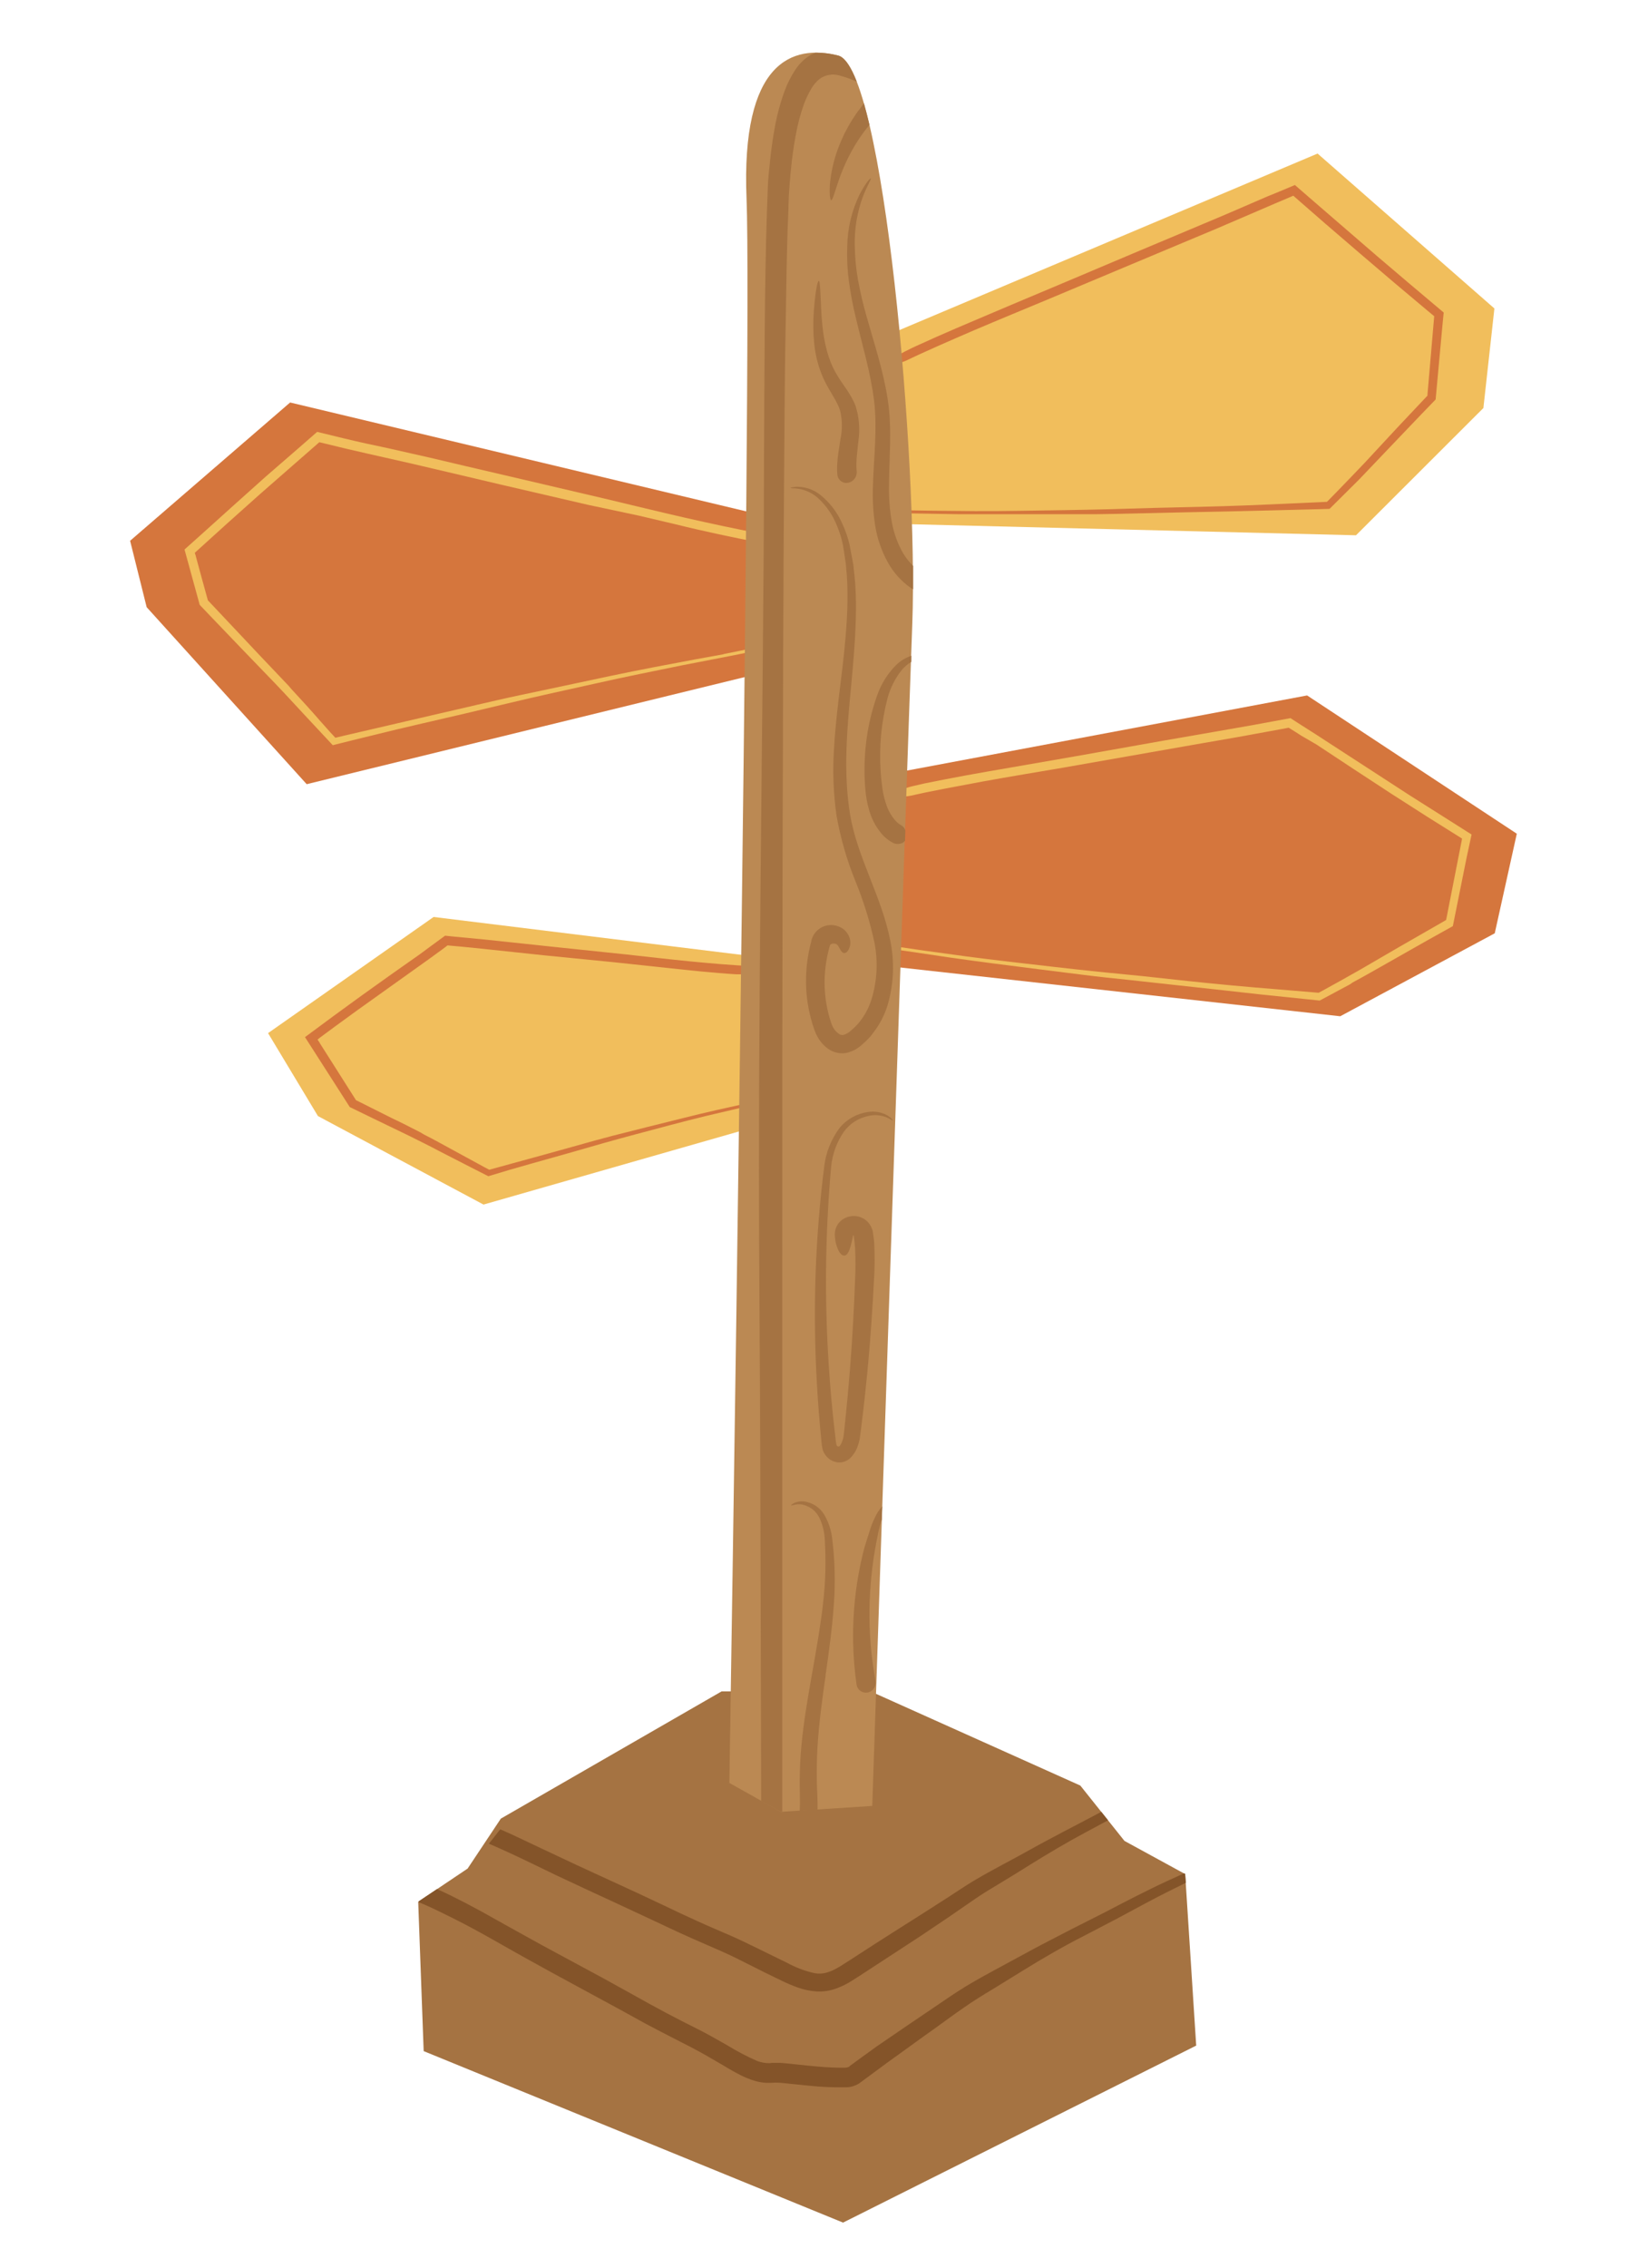 <svg xmlns="http://www.w3.org/2000/svg" xmlns:xlink="http://www.w3.org/1999/xlink" width="400" zoomAndPan="magnify" viewBox="0 0 300 412.5" height="550" preserveAspectRatio="xMidYMid meet" version="1.0"><defs><clipPath id="4f8e202ad3"><path d="M 23.664 73 L 276.109 73 L 276.109 185 L 23.664 185 Z M 23.664 73 " clip-rule="nonzero"/></clipPath><clipPath id="adef38e9dd"><path d="M 76 307 L 218 307 L 218 404.309 L 76 404.309 Z M 76 307 " clip-rule="nonzero"/></clipPath></defs><g clip-path="url(#4f8e202ad3)"><path fill="#d5763d" d="M 138.199 122.52 L 55.828 142.648 L 26.699 110.449 L 23.684 98.371 L 52.812 73.215 L 137.191 93.344 Z M 162.609 175.852 L 243.973 184.863 L 272.102 169.773 L 276.117 151.656 L 237.945 126.504 L 162.609 140.641 Z M 162.609 175.852 " fill-opacity="1" fill-rule="nonzero"/></g><path fill="#f1be5c" d="M 53.027 125.324 C 54.828 127.262 56.629 129.238 58.336 131.203 L 60.066 133.141 L 60.965 134.113 L 61.047 134.203 L 61.344 134.133 L 62.781 133.789 L 70.789 131.934 L 78.555 130.129 L 86.656 128.254 C 89.355 127.633 91.992 127.012 94.664 126.453 L 102.762 124.738 L 111.223 122.938 C 113.793 122.402 116.359 121.883 118.934 121.387 L 126.762 119.906 L 131.746 119.004 L 131.621 119.004 L 136.039 118.105 L 140.539 117.156 C 140.5 115.801 140.465 114.43 140.43 113.047 C 140.367 110.973 140.27 108.883 140.152 106.801 L 140.051 104.996 C 140.051 104.465 139.996 103.934 139.996 103.41 C 139.996 103.141 139.996 102.871 139.996 102.598 C 139.996 102.328 139.996 102.066 139.996 101.797 C 139.996 101.527 139.996 101.258 140.051 100.996 C 140.051 100.508 140.133 100.094 140.195 99.605 C 140.195 99.508 140.277 99.445 140.332 99.48 C 140.406 99.547 140.441 99.633 140.43 99.734 L 140.43 99.812 C 140.43 100.238 140.383 100.652 140.367 101.086 L 140.367 101.844 C 140.367 102.418 140.367 103.004 140.367 103.645 C 140.367 104.285 140.449 105.07 140.492 105.789 C 140.582 107.207 140.672 108.621 140.734 110.035 L 140.879 113.578 L 141.016 117.645 L 139.648 117.941 L 137.504 118.402 L 135.543 118.809 L 131.621 119.582 L 124.125 121.035 L 116.367 122.621 C 113.668 123.172 110.969 123.758 108.324 124.352 C 103.016 125.523 97.695 126.688 92.395 127.957 L 84.352 129.867 L 76.109 131.777 C 73.41 132.391 70.809 133.031 68.164 133.68 L 64.176 134.656 L 60.578 135.555 L 55.312 129.914 C 53.516 127.992 51.785 126.082 49.977 124.207 L 44.004 118.016 L 38.254 112.02 L 36.355 110.027 L 33.59 99.957 L 36.293 97.543 C 40.285 93.938 44.301 90.332 48.34 86.727 L 54.641 81.262 L 57.734 78.559 L 62.539 79.73 C 65.238 80.379 67.938 80.973 70.637 81.531 L 78.188 83.238 L 84.602 84.75 L 94.383 87.031 L 110.051 90.699 C 114.883 91.844 119.707 93.035 124.539 94.137 C 126.891 94.676 129.238 95.191 131.586 95.688 L 135.184 96.434 L 136.812 96.75 C 137.082 96.793 137.359 96.84 137.633 96.902 L 138.188 97.02 C 138.516 97.105 138.836 97.211 139.152 97.336 C 139.551 97.426 139.852 97.652 140.051 98.012 C 140.102 98.141 140.074 98.254 139.969 98.344 C 139.746 98.5 139.496 98.574 139.223 98.562 C 138.926 98.586 138.625 98.586 138.324 98.562 L 137.773 98.516 C 137.504 98.516 137.227 98.445 136.957 98.398 L 135.688 98.184 L 134.789 98.012 L 130.875 97.191 C 128.266 96.625 125.645 96.039 123.043 95.387 L 116.305 93.801 L 107.062 91.836 L 91.039 88.121 L 83.973 86.453 L 74.914 84.328 L 66.93 82.523 C 64.375 81.957 61.836 81.344 59.301 80.723 L 58.129 80.441 L 47.332 89.879 L 41.277 95.289 L 35.59 100.438 L 35.453 100.562 L 35.598 100.996 L 35.93 102.23 L 36.598 104.691 L 37.84 109.199 L 41.664 113.254 L 47.422 119.367 C 49.141 121.168 50.859 122.973 52.559 124.773 Z M 245.773 179.043 L 240.238 182.008 L 237.539 181.727 L 229.504 180.898 L 221.406 179.996 L 213.57 179.141 L 205.352 178.238 C 202.652 177.961 199.953 177.68 197.254 177.336 L 189.156 176.32 L 180.672 175.238 C 178.086 174.902 175.508 174.551 172.941 174.184 L 165.141 173.027 L 162.836 172.695 L 162.996 169.332 L 162.996 169.457 C 163.195 165.156 163.328 160.844 163.395 156.523 C 163.395 154.461 163.395 152.395 163.395 150.332 L 163.395 148.527 C 163.395 148.004 163.395 147.473 163.395 146.961 C 163.395 146.688 163.395 146.426 163.438 146.156 C 163.484 145.887 163.438 145.625 163.5 145.363 C 163.566 145.102 163.566 144.832 163.602 144.57 C 163.656 144.094 163.719 143.668 163.809 143.211 C 163.809 143.102 163.898 143.047 163.941 143.082 C 164.012 143.156 164.043 143.242 164.031 143.344 L 164.031 143.418 C 163.977 143.832 163.941 144.246 163.906 144.668 C 163.906 144.922 163.906 145.176 163.906 145.418 C 163.906 146.004 163.863 146.582 163.863 147.168 L 163.863 149.293 C 163.863 150.699 163.914 152.105 163.914 153.512 C 163.914 156.219 163.914 158.922 163.809 161.57 C 163.699 164.223 163.645 166.871 163.539 169.512 L 163.402 172.219 L 167.902 172.875 L 175.758 173.957 C 178.457 174.316 181.156 174.641 183.855 174.957 C 189.254 175.578 194.555 176.211 199.918 176.762 L 208.078 177.57 L 216.414 178.473 C 221.773 179.043 227.148 179.539 232.527 179.961 L 240.043 180.59 L 240.879 180.141 C 243.137 178.898 245.379 177.66 247.629 176.371 L 254.996 172.09 L 262.125 168 L 263.25 167.348 L 266.066 153.008 L 266.145 152.539 L 259.891 148.617 L 253.414 144.473 L 246.52 139.965 L 239.691 135.457 L 236.945 133.859 L 235.633 133.023 L 234.59 132.375 L 233.016 132.672 L 225.473 134.051 L 219.039 135.168 L 209.25 136.883 L 193.547 139.641 C 188.707 140.469 183.848 141.262 179.016 142.137 C 176.668 142.559 174.328 143.039 171.996 143.461 L 168.398 144.172 L 166.793 144.523 L 165.992 144.707 L 165.438 144.805 C 165.105 144.855 164.773 144.887 164.438 144.895 C 164.039 144.961 163.68 144.871 163.359 144.625 C 163.273 144.523 163.254 144.414 163.305 144.289 C 163.445 144.055 163.648 143.887 163.906 143.785 C 164.18 143.641 164.461 143.516 164.754 143.418 L 165.273 143.246 C 165.516 143.156 165.797 143.102 166.059 143.027 L 167.301 142.742 L 168.199 142.531 L 172.094 141.758 C 174.688 141.254 177.297 140.773 179.906 140.324 L 186.672 139.152 L 195.762 137.574 L 211.805 134.727 L 218.895 133.5 L 227.965 131.914 L 234.922 130.633 L 236.309 131.535 C 238.504 132.906 240.672 134.32 242.84 135.734 L 256.492 144.59 L 267.883 151.801 L 266.984 155.984 L 264.473 168.469 L 259.883 171.027 L 252.684 175.109 C 250.535 176.328 248.391 177.555 246.234 178.715 Z M 245.773 179.043 " fill-opacity="1" fill-rule="nonzero"/><g clip-path="url(#adef38e9dd)"><path fill="#a57342" d="M 158.488 307.676 L 196.66 324.801 L 204.695 334.871 L 215.746 340.902 L 217.754 372.102 L 153.469 404.301 L 77.125 373.109 L 76.129 345.941 L 85.125 339.902 L 91.172 330.816 L 131.352 307.676 Z M 158.488 307.676 " fill-opacity="1" fill-rule="nonzero"/></g><path fill="#f1be5c" d="M 163.512 60.133 L 239.852 27.934 L 272.039 56.113 L 270.035 74.223 L 246.844 97.371 L 165.488 95.352 Z M 136.164 173.84 L 78.934 166.801 L 48.797 187.93 L 57.879 203.02 L 88.016 219.117 L 137.234 205.039 Z M 136.164 173.84 " fill-opacity="1" fill-rule="nonzero"/><path fill="#d5763d" d="M 247.43 87.203 L 242.031 92.566 L 240.148 92.621 L 232.051 92.828 L 223.855 93.027 L 215.91 93.188 L 207.586 93.379 C 204.887 93.441 202.121 93.512 199.387 93.539 L 182.523 93.539 C 179.91 93.539 177.289 93.539 174.668 93.539 L 166.758 93.406 L 163.359 93.344 L 163.359 91.09 L 163.359 91.223 C 163.359 86.859 163.195 82.543 163.016 78.18 C 162.926 76.105 162.809 74.023 162.672 71.949 L 162.559 70.148 C 162.559 69.625 162.492 69.094 162.492 68.562 C 162.492 68.301 162.492 68.031 162.492 67.758 C 162.492 67.488 162.492 67.227 162.492 66.957 C 162.492 66.688 162.492 66.418 162.539 66.156 C 162.539 65.676 162.602 65.254 162.664 64.777 C 162.664 64.668 162.746 64.613 162.801 64.641 C 162.871 64.707 162.906 64.793 162.898 64.895 L 162.898 64.973 C 162.898 65.387 162.898 65.812 162.898 66.234 L 162.898 66.992 C 162.898 67.578 162.898 68.164 162.961 68.797 C 163.023 69.426 163.062 70.219 163.113 70.934 C 163.223 72.348 163.32 73.754 163.402 75.168 C 163.566 77.875 163.664 80.578 163.762 83.281 C 163.863 85.984 163.898 88.637 163.941 91.25 L 163.941 92.809 L 169.52 92.898 L 177.512 92.973 C 180.211 92.973 182.984 92.973 185.727 92.918 C 191.125 92.836 196.57 92.773 202.004 92.629 L 210.258 92.387 L 218.699 92.188 C 224.098 92.062 229.559 91.844 234.984 91.586 L 241.562 91.285 L 243.031 89.789 C 244.828 87.934 246.629 86.078 248.43 84.184 L 254.285 77.875 L 259.855 71.969 L 259.855 71.77 L 261.082 57.52 L 259.891 56.535 C 255.766 53.094 251.66 49.621 247.582 46.117 L 241.285 40.707 L 235.434 35.605 L 232.098 37.02 L 228.324 38.645 L 221.227 41.691 L 215.16 44.23 L 205.902 48.109 L 191.055 54.336 C 186.492 56.246 181.902 58.121 177.352 60.062 C 175.137 61.008 172.941 61.973 170.746 62.938 L 167.426 64.434 L 165.922 65.137 C 165.68 65.254 165.426 65.387 165.176 65.496 L 164.652 65.723 C 164.355 65.848 163.996 65.938 163.691 66.039 C 163.32 66.195 162.945 66.195 162.574 66.039 C 162.465 65.957 162.422 65.848 162.449 65.715 C 162.539 65.453 162.695 65.246 162.926 65.09 C 163.16 64.887 163.41 64.699 163.672 64.531 L 164.148 64.254 C 164.375 64.117 164.637 63.992 164.879 63.863 L 166.02 63.297 L 166.867 62.902 L 170.512 61.262 C 172.949 60.188 175.406 59.133 177.863 58.098 L 184.242 55.391 L 192.816 51.785 L 207.938 45.395 L 214.621 42.59 L 223.188 38.984 L 230.676 35.75 L 232.969 34.812 L 235.723 33.656 L 238.34 35.93 L 250.75 46.648 L 256.508 51.543 L 262.809 56.852 L 262.637 58.582 L 261.34 72.672 L 258.82 75.277 L 253.027 81.336 C 251.316 83.137 249.605 84.941 247.871 86.742 Z M 76.594 206.02 C 74.848 205.121 73.094 204.219 71.34 203.398 L 65.438 200.441 L 64.934 200.188 L 64.816 200.145 L 58.617 190.383 L 58.258 189.82 L 58.176 189.688 L 58.176 189.641 L 58.102 189.543 L 57.805 189.109 L 58.168 188.812 L 58.383 188.648 L 58.887 188.273 L 60.918 186.773 L 64.988 183.809 L 75.461 176.336 C 77.137 175.148 78.809 173.957 80.465 172.73 L 81.086 172.27 L 81.465 171.973 L 82.363 172.055 L 83.578 172.164 L 86.016 172.398 L 93.285 173.164 L 98.965 173.77 L 111.867 175.047 L 119.156 175.824 L 124.555 176.398 C 126.656 176.629 128.754 176.828 130.855 176.996 C 131.906 177.086 132.953 177.168 133.996 177.23 L 134.734 177.23 C 135.066 177.23 135.418 177.23 135.742 177.23 C 136.066 177.23 136.184 177.23 136.398 177.23 L 136.832 177.23 C 137.082 177.203 137.324 177.152 137.566 177.086 C 137.801 177.043 137.992 176.934 138.145 176.75 C 138.199 176.637 138.199 176.523 138.145 176.41 C 137.98 176.109 137.734 175.93 137.398 175.879 C 137.141 175.805 136.879 175.75 136.613 175.715 L 136.172 175.668 L 135.516 175.668 L 134.211 175.598 L 131.352 175.391 C 129.461 175.238 127.578 175.074 125.699 174.887 C 121.812 174.508 117.934 174.047 114.055 173.625 L 101.457 172.309 L 93.602 171.477 L 88.473 170.93 L 82.418 170.352 L 81.023 170.207 L 78.555 172.012 L 76.359 173.633 L 71.062 177.363 L 65.742 181.16 L 60.785 184.766 L 55.52 188.66 L 55.828 189.137 L 62.91 200.188 L 63.672 201.379 L 68.27 203.613 L 74.363 206.555 C 76.164 207.453 78.016 208.355 79.836 209.328 L 85.574 212.27 L 88.895 213.961 L 92.801 212.789 L 97.031 211.582 L 103.438 209.781 L 109.734 207.977 C 113.848 206.812 117.988 205.734 122.117 204.633 C 124.215 204.082 126.293 203.543 128.418 203.027 L 134.555 201.586 L 139.195 200.523 L 139.195 198.891 C 139.195 196.754 139.25 194.68 139.195 192.582 C 139.145 190.48 139.152 188.316 139.062 186.18 C 139.062 185.062 138.961 183.953 138.891 182.836 L 138.801 181.152 C 138.801 180.691 138.801 180.25 138.801 179.77 L 138.801 179.176 C 138.801 178.832 138.801 178.5 138.883 178.176 L 138.883 178.141 C 138.891 178.051 138.859 177.988 138.781 177.941 C 138.781 177.941 138.676 177.941 138.656 178.039 C 138.574 178.398 138.52 178.766 138.484 179.133 C 138.484 179.34 138.422 179.547 138.414 179.762 C 138.406 179.98 138.414 180.188 138.414 180.395 L 138.414 181.035 C 138.414 181.438 138.414 181.863 138.414 182.277 L 138.477 183.711 C 138.559 185.352 138.621 186.992 138.648 188.633 C 138.703 192.059 138.703 195.492 138.648 198.891 L 138.648 198.801 L 138.594 200.145 L 136.469 200.586 L 130.359 201.945 C 128.344 202.402 126.336 202.883 124.332 203.391 L 117.746 205.031 L 111.445 206.625 C 109.367 207.164 107.289 207.742 105.219 208.328 L 98.922 210.078 L 92.883 211.734 L 89.102 212.773 L 89.039 212.773 L 88.258 212.359 L 82.625 209.293 C 80.824 208.301 79.023 207.309 77.145 206.355 Z M 76.594 206.02 " fill-opacity="1" fill-rule="nonzero"/><path fill="#bb8953" d="M 132.773 324.324 C 132.773 324.324 136.945 61.262 135.902 36.199 C 134.859 11.141 144.262 8.02 152.578 10.105 C 160.891 12.188 167.164 84.227 166.074 113.453 C 164.984 142.676 158.785 328.508 158.785 328.508 L 142.156 329.582 Z M 132.773 324.324 " fill-opacity="1" fill-rule="nonzero"/><path fill="#a57342" d="M 142.156 329.582 L 138.559 327.605 C 138.469 298.445 138.457 266.109 138.234 233.641 C 137.883 181.312 138.988 128.625 139.062 88.305 C 139.145 68.121 139.18 51.129 139.609 38.59 C 139.664 37.031 139.719 35.531 139.773 34.082 C 139.828 32.629 139.953 31.305 140.105 30.023 C 140.168 29.395 140.23 28.773 140.293 28.176 C 140.359 27.582 140.449 27.004 140.52 26.457 C 140.656 25.348 140.852 24.32 141.004 23.383 C 141.41 21.074 142.008 18.816 142.805 16.613 C 143.316 15.207 143.984 13.883 144.812 12.637 C 145.586 11.48 146.574 10.559 147.781 9.871 C 147.996 9.758 148.219 9.66 148.445 9.582 C 149.848 9.578 151.223 9.75 152.578 10.105 C 153.746 10.402 154.883 12.078 155.961 14.836 L 155.699 14.746 C 154.762 14.328 153.797 13.988 152.801 13.727 C 152.199 13.555 151.586 13.516 150.965 13.621 C 150.344 13.723 149.773 13.953 149.258 14.312 C 148.625 14.816 148.102 15.418 147.691 16.117 C 147.156 17.035 146.703 17.992 146.332 18.992 C 145.672 20.844 145.176 22.742 144.84 24.68 C 144.695 25.527 144.516 26.43 144.391 27.445 C 144.316 27.961 144.246 28.484 144.172 29.035 C 144.102 29.582 144.055 30.16 143.992 30.746 C 143.848 31.926 143.785 33.215 143.668 34.559 C 143.551 35.902 143.551 37.391 143.496 38.906 C 143.199 44.961 143.156 52.355 142.992 60.648 C 142.832 68.941 142.824 78.262 142.723 88.328 C 142.453 128.613 142.398 181.293 142.398 233.613 C 142.398 266.824 142.398 299.887 142.398 329.555 Z M 164.391 100.617 C 163.406 98.887 162.734 97.039 162.367 95.082 C 161.961 92.82 161.785 90.539 161.836 88.238 C 161.836 83.406 162.441 78.008 161.594 72.609 C 160.746 67.211 159.066 62.27 157.762 57.602 C 157.117 55.375 156.59 53.121 156.176 50.84 C 155.82 48.809 155.629 46.762 155.602 44.699 C 155.523 41.598 156.027 38.594 157.113 35.688 C 157.93 33.613 158.66 32.531 158.535 32.449 C 158.41 32.367 157.527 33.352 156.465 35.398 C 155.055 38.328 154.312 41.422 154.234 44.672 C 154.145 46.816 154.242 48.953 154.52 51.082 C 154.84 53.445 155.289 55.781 155.863 58.098 C 156.996 62.875 158.508 67.875 159.121 72.941 C 159.73 78.008 159.066 83.129 158.914 88.188 C 158.801 90.68 158.938 93.164 159.316 95.633 C 159.699 97.969 160.457 100.172 161.594 102.25 C 162.629 104.129 164.02 105.688 165.77 106.926 C 165.922 107.035 166.086 107.105 166.238 107.195 C 166.238 105.832 166.238 104.418 166.238 102.953 C 165.523 102.25 164.91 101.473 164.391 100.617 Z M 150.715 190.758 C 151.211 191.121 151.762 191.363 152.359 191.496 C 152.957 191.629 153.559 191.637 154.16 191.516 C 155.215 191.25 156.141 190.75 156.941 190.012 C 157.285 189.695 157.645 189.398 157.969 189.055 C 158.293 188.715 158.617 188.371 158.867 187.992 C 160.082 186.457 160.98 184.75 161.566 182.883 C 162.711 178.977 162.871 175.031 162.055 171.047 C 160.477 163.023 156.004 155.891 154.727 148.039 C 153.449 140.188 154.25 132.004 154.973 124.414 C 155.691 116.824 156.23 109.578 155.402 103.43 C 155.402 103.051 155.32 102.672 155.258 102.293 C 155.195 101.914 155.125 101.555 155.051 101.195 C 154.918 100.465 154.773 99.75 154.648 99.066 C 154.34 97.73 153.891 96.445 153.305 95.207 C 152.395 93.156 151.066 91.426 149.32 90.016 C 148.164 89.109 146.855 88.621 145.387 88.555 C 145.016 88.527 144.645 88.559 144.281 88.645 C 144.039 88.645 143.91 88.727 143.922 88.754 C 143.93 88.781 144.055 88.809 144.301 88.824 C 144.652 88.824 145.004 88.852 145.352 88.906 C 146.688 89.125 147.863 89.68 148.879 90.574 C 150.43 91.996 151.59 93.684 152.363 95.641 C 152.852 96.805 153.219 98.008 153.469 99.246 C 153.578 99.926 153.684 100.621 153.793 101.328 L 153.953 102.402 C 154 102.762 154.016 103.141 154.055 103.512 C 154.648 109.504 153.988 116.555 153.027 124.137 C 152.57 127.922 152.074 131.867 151.84 135.934 C 151.547 140.098 151.695 144.242 152.281 148.375 C 153.012 152.496 154.172 156.496 155.754 160.371 C 157.227 163.98 158.371 167.688 159.191 171.496 C 159.859 174.992 159.672 178.441 158.633 181.844 C 158.152 183.34 157.426 184.699 156.445 185.93 C 156.223 186.215 155.953 186.469 155.707 186.738 C 155.465 187.008 155.168 187.219 154.906 187.461 C 154.516 187.848 154.051 188.113 153.523 188.262 C 153.18 188.312 152.883 188.219 152.621 187.992 C 152.215 187.703 151.895 187.336 151.66 186.891 C 151.535 186.66 151.43 186.422 151.344 186.172 C 151.246 185.855 151.137 185.551 151.047 185.27 C 150.867 184.656 150.715 184.043 150.598 183.469 C 150.164 181.383 150.016 179.281 150.156 177.156 C 150.254 175.711 150.48 174.289 150.832 172.883 C 151.164 171.605 151.129 171.93 151.172 171.828 C 151.324 171.691 151.5 171.629 151.703 171.641 C 151.969 171.617 152.203 171.688 152.406 171.855 L 152.559 172.035 C 152.617 172.129 152.672 172.219 152.723 172.316 C 152.824 172.504 152.922 172.676 153.02 172.832 C 153.148 173.102 153.359 173.281 153.648 173.371 C 153.891 173.371 154.152 173.254 154.387 172.902 C 154.516 172.695 154.613 172.473 154.684 172.234 C 154.738 172.09 154.773 171.941 154.781 171.785 C 154.801 171.574 154.801 171.363 154.781 171.152 C 154.703 170.574 154.48 170.055 154.121 169.594 C 153.762 169.133 153.309 168.793 152.766 168.574 C 152.121 168.297 151.453 168.207 150.758 168.305 C 149.961 168.426 149.27 168.77 148.691 169.332 C 148.387 169.637 148.141 169.984 147.953 170.371 L 147.773 170.82 L 147.691 171.062 C 147.688 171.125 147.688 171.184 147.691 171.242 L 147.477 172.047 C 147.09 173.66 146.852 175.293 146.766 176.949 C 146.629 179.402 146.824 181.828 147.359 184.223 C 147.512 184.91 147.691 185.602 147.906 186.305 C 148.016 186.656 148.148 187.008 148.266 187.371 C 148.414 187.801 148.602 188.211 148.824 188.605 C 149.297 189.461 149.926 190.18 150.715 190.758 Z M 159.715 126.379 C 158.906 128.637 158.305 130.945 157.914 133.312 C 157.527 135.699 157.352 138.105 157.383 140.523 C 157.383 141.676 157.453 142.812 157.555 143.875 C 157.648 144.945 157.836 145.996 158.121 147.031 C 158.555 148.742 159.336 150.277 160.461 151.637 C 161.016 152.293 161.668 152.828 162.422 153.242 C 163.004 153.578 163.602 153.617 164.223 153.359 C 164.434 153.258 164.609 153.113 164.754 152.926 C 164.754 152.305 164.797 151.691 164.816 151.078 C 164.801 151.023 164.777 150.973 164.754 150.926 C 164.621 150.59 164.402 150.328 164.094 150.141 C 163.699 149.93 163.348 149.66 163.043 149.328 C 162.203 148.375 161.602 147.289 161.242 146.066 C 160.965 145.223 160.762 144.359 160.641 143.48 C 160.496 142.488 160.387 141.453 160.309 140.371 C 160.164 138.113 160.191 135.859 160.398 133.609 C 160.613 131.367 161.004 129.152 161.574 126.973 C 162.082 125.125 162.926 123.445 164.105 121.934 C 164.617 121.316 165.219 120.801 165.902 120.387 C 165.902 120.008 165.902 119.645 165.902 119.285 C 164.844 119.637 163.914 120.203 163.113 120.988 C 161.59 122.527 160.465 124.312 159.73 126.352 Z M 153.676 205.785 C 154.789 204.34 156.234 203.414 158.012 203.012 C 159.16 202.738 160.281 202.816 161.379 203.246 C 162.105 203.559 162.449 203.859 162.504 203.793 C 162.559 203.73 162.27 203.379 161.531 202.895 C 160.398 202.277 159.199 202.078 157.93 202.289 C 156.945 202.438 156.02 202.754 155.152 203.238 C 154.281 203.727 153.527 204.348 152.883 205.109 C 151.34 207.172 150.398 209.48 150.059 212.035 C 148.402 225.098 147.945 238.207 148.691 251.355 C 148.879 254.961 149.168 258.566 149.527 262.09 C 149.555 262.617 149.625 263.137 149.742 263.648 C 149.977 264.395 150.41 264.996 151.039 265.453 C 151.352 265.68 151.699 265.836 152.074 265.93 C 152.445 266.031 152.824 266.055 153.207 266.004 C 154 265.859 154.645 265.473 155.141 264.84 C 155.523 264.379 155.82 263.871 156.043 263.316 C 156.238 262.828 156.383 262.328 156.484 261.812 C 156.582 261.242 156.609 260.91 156.672 260.449 L 156.832 259.18 C 157.68 252.426 158.266 246.062 158.633 240.535 C 158.832 237.777 158.977 235.219 159.094 232.938 C 159.227 230.883 159.25 228.828 159.164 226.773 C 159.164 225.871 159.039 225.066 158.93 224.348 C 158.918 224.215 158.895 224.086 158.859 223.961 C 158.859 223.805 158.785 223.66 158.742 223.527 C 158.633 223.238 158.492 222.969 158.32 222.715 C 158.008 222.258 157.609 221.895 157.121 221.633 C 156.406 221.246 155.648 221.117 154.844 221.246 C 154.449 221.312 154.074 221.438 153.719 221.625 C 153.035 221.984 152.543 222.52 152.234 223.23 C 152.012 223.766 151.926 224.324 151.984 224.906 C 152.02 225.562 152.148 226.199 152.363 226.816 C 152.73 227.891 153.262 228.457 153.746 228.395 C 154.234 228.332 154.566 227.664 154.844 226.707 C 154.98 226.23 155.105 225.68 155.223 225.078 C 155.297 224.672 155.34 224.707 155.359 224.707 C 155.375 224.707 155.359 224.707 155.359 224.707 C 155.379 224.699 155.398 224.699 155.422 224.707 C 155.414 224.754 155.414 224.797 155.422 224.844 C 155.52 225.465 155.602 226.176 155.656 226.98 C 155.754 228.914 155.754 230.848 155.656 232.785 C 155.574 235.047 155.465 237.582 155.312 240.32 C 155.016 245.809 154.539 252.129 153.828 258.836 L 153.691 260.098 C 153.648 260.504 153.602 261 153.559 261.277 C 153.5 261.613 153.41 261.938 153.289 262.254 C 153.195 262.512 153.07 262.754 152.91 262.984 C 152.859 263.062 152.789 263.113 152.695 263.129 C 152.602 263.148 152.52 263.129 152.441 263.074 C 152.348 263.004 152.289 262.914 152.262 262.801 C 152.191 262.449 152.141 262.098 152.109 261.738 C 151.688 258.25 151.328 254.699 151.066 251.148 C 150.059 238.16 150.137 225.18 151.301 212.203 C 151.543 209.852 152.34 207.703 153.691 205.758 Z M 150.281 304.754 C 150.922 300.312 151.535 295.84 151.812 291.602 C 152.082 287.734 151.98 283.875 151.508 280.027 C 151.344 278.418 150.855 276.918 150.039 275.52 C 149.336 274.387 148.344 273.633 147.062 273.27 C 146.262 273.016 145.469 273.043 144.688 273.348 C 144.184 273.566 143.984 273.801 144.012 273.844 C 144.039 273.891 144.309 273.781 144.793 273.691 C 145.5 273.57 146.18 273.648 146.836 273.934 C 147.867 274.355 148.633 275.062 149.141 276.055 C 149.77 277.367 150.105 278.754 150.148 280.207 C 150.375 283.969 150.277 287.719 149.852 291.457 C 149.402 295.586 148.617 299.969 147.836 304.387 C 147.051 308.801 146.277 313.301 145.883 317.609 C 145.676 319.766 145.586 321.871 145.578 323.918 C 145.566 325.965 145.676 327.77 145.578 329.371 C 145.574 329.391 145.574 329.41 145.578 329.426 L 148.824 329.219 C 148.871 327.461 148.719 325.668 148.691 323.875 C 148.664 322.082 148.691 319.953 148.809 317.871 C 149.066 313.605 149.66 309.172 150.301 304.727 Z M 159.199 276.18 C 158.812 277.004 158.492 277.855 158.238 278.73 C 157.93 279.633 157.66 280.598 157.336 281.598 C 156.785 283.703 156.344 285.836 156.016 287.988 C 155.391 292.105 155.172 296.242 155.359 300.402 C 155.52 303.852 155.906 306.234 155.934 306.477 C 155.973 306.703 156.055 306.918 156.18 307.113 C 156.305 307.309 156.461 307.469 156.652 307.602 C 156.844 307.734 157.051 307.824 157.277 307.871 C 157.504 307.918 157.73 307.918 157.957 307.875 C 158.18 307.828 158.387 307.746 158.578 307.625 C 158.77 307.504 158.93 307.352 159.062 307.168 C 159.195 306.984 159.293 306.785 159.352 306.566 C 159.406 306.348 159.426 306.125 159.398 305.898 C 159.398 305.676 158.914 303.449 158.59 300.168 C 158.203 296.207 158.168 292.242 158.488 288.277 C 158.652 286.133 158.922 284.004 159.262 282.012 C 159.441 281.02 159.605 280.066 159.805 279.164 C 159.961 278.328 160.164 277.504 160.414 276.691 L 160.523 276.422 C 160.523 275.629 160.578 274.816 160.605 274.008 C 160.023 274.645 159.562 275.359 159.219 276.152 Z M 152.207 67.949 C 150.129 64.344 149.68 59.879 149.508 56.625 C 149.34 53.371 149.312 51.102 149.051 51.09 C 148.789 51.082 148.395 53.254 148.148 56.617 C 147.996 58.559 148.02 60.5 148.215 62.441 C 148.434 64.762 149.031 66.98 150.012 69.094 C 151.059 71.293 152.461 73.051 152.945 74.746 C 153.34 76.438 153.359 78.137 153 79.84 C 152.75 81.48 152.488 83.004 152.426 84.164 C 152.371 84.859 152.371 85.555 152.426 86.246 C 152.434 86.5 152.496 86.738 152.609 86.961 C 152.727 87.188 152.887 87.371 153.09 87.523 C 153.293 87.672 153.52 87.773 153.766 87.82 C 154.016 87.867 154.262 87.855 154.504 87.789 C 154.93 87.68 155.281 87.449 155.551 87.102 C 155.82 86.75 155.957 86.355 155.961 85.914 C 155.91 85.391 155.887 84.863 155.898 84.336 C 155.898 83.383 156.07 82.02 156.258 80.242 C 156.578 78.055 156.402 75.906 155.734 73.801 C 154.809 71.445 153.199 69.742 152.227 67.957 Z M 156.293 20.082 C 154.863 22.035 153.699 24.141 152.801 26.391 C 151.918 28.594 151.348 30.875 151.102 33.234 C 150.93 35.137 151.102 36.398 151.309 36.426 C 151.516 36.453 151.875 35.246 152.441 33.516 C 153.121 31.41 153.992 29.387 155.051 27.445 C 155.973 25.762 157.047 24.184 158.273 22.707 C 157.941 21.301 157.609 20 157.266 18.785 C 156.988 19.199 156.664 19.613 156.312 20.09 Z M 156.293 20.082 " fill-opacity="1" fill-rule="nonzero"/><path fill="#845429" d="M 91.062 332.762 C 92.098 333.215 93.125 333.664 94.141 334.152 L 98.75 336.332 L 104.969 339.254 L 116 344.328 L 120.867 346.617 C 122.926 347.602 124.988 348.582 127.086 349.52 C 128.883 350.348 130.785 351.141 132.637 351.945 C 134.492 352.746 136.145 353.559 137.863 354.398 L 143.266 357.039 C 144.863 357.914 146.551 358.547 148.332 358.941 C 149.016 359.051 149.699 359.023 150.371 358.859 C 151.113 358.652 151.812 358.355 152.469 357.957 C 153.199 357.543 154 357.012 154.836 356.48 L 157.301 354.883 C 160.676 352.691 164.094 350.547 167.496 348.383 L 172.609 345.113 C 174.121 344.129 175.613 343.121 177.16 342.184 L 177.559 341.949 C 179.211 340.973 180.906 340.047 182.605 339.137 C 184.305 338.227 186.105 337.262 187.844 336.285 C 189.578 335.312 191.359 334.387 193.133 333.438 L 198.297 330.734 C 199.035 330.355 199.746 329.957 200.477 329.582 L 201.707 331.121 L 197.742 333.25 C 194.23 335.125 190.82 337.152 187.465 339.234 C 185.781 340.289 184.109 341.336 182.406 342.355 C 180.707 343.371 179.148 344.293 177.602 345.355 L 172.492 348.871 L 167.504 352.223 L 157.609 358.68 C 156.789 359.211 155.996 359.742 155.133 360.273 C 154.219 360.863 153.254 361.344 152.234 361.715 C 151.07 362.137 149.871 362.316 148.637 362.25 C 147.453 362.172 146.305 361.93 145.191 361.527 C 144.164 361.156 143.164 360.73 142.184 360.246 L 139.441 358.914 L 134.039 356.207 C 132.242 355.309 130.344 354.516 128.473 353.695 C 126.598 352.875 124.969 352.172 123.242 351.367 L 118.844 349.305 L 112.129 346.176 C 108.531 344.523 104.93 342.848 101.332 341.156 C 98.027 339.586 94.781 337.945 91.434 336.449 C 90.625 336.078 89.812 335.727 88.996 335.375 Z M 215.746 340.875 L 215.547 340.766 C 213.594 341.668 211.652 342.516 209.727 343.473 C 207.801 344.426 205.895 345.375 203.996 346.363 C 202.094 347.355 200.145 348.383 198.191 349.348 C 196.238 350.312 194.484 351.223 192.637 352.18 C 190.793 353.133 188.824 354.145 186.941 355.18 L 181.309 358.227 C 179.508 359.203 177.711 360.191 175.91 361.273 L 175.488 361.535 C 173.824 362.574 172.195 363.664 170.582 364.781 L 165.113 368.484 L 159.715 372.172 L 157.078 374.074 L 155.762 375.031 L 155.105 375.516 L 154.773 375.75 L 154.676 375.852 C 154.531 375.977 154.367 376.055 154.18 376.074 C 154.012 376.117 153.844 376.133 153.676 376.129 C 153.449 376.129 153.234 376.129 152.992 376.129 C 152.027 376.129 151.004 376.074 149.977 376.004 C 147.918 375.859 145.828 375.617 143.68 375.391 C 143.129 375.336 142.57 375.281 141.984 375.246 L 140.953 375.246 C 140.395 375.246 140.375 375.246 140.16 375.301 C 139.348 375.316 138.562 375.176 137.801 374.887 C 135.938 374.07 134.137 373.125 132.402 372.055 C 130.602 371.039 128.859 370.027 127.004 369.098 C 125.148 368.172 123.188 367.172 121.309 366.18 C 119.168 365.043 117.043 363.863 114.93 362.68 L 109.961 359.93 L 98.648 353.828 L 92.297 350.312 L 87.574 347.672 C 85.738 346.664 83.879 345.699 82.004 344.777 C 81.191 344.383 80.375 343.996 79.547 343.633 L 76.219 345.852 L 76.219 346.023 C 76.578 346.168 76.945 346.301 77.297 346.465 C 78.195 346.852 79.035 347.258 79.898 347.672 C 81.59 348.492 83.281 349.332 84.938 350.203 C 88.375 352.008 91.711 353.98 95.105 355.867 C 98.766 357.902 102.441 359.918 106.137 361.906 L 113.02 365.637 L 117.52 368.117 C 119.32 369.082 121.117 370 122.918 370.922 C 124.719 371.84 126.77 372.875 128.633 373.949 L 131.422 375.562 C 132.32 376.102 133.223 376.652 134.266 377.195 C 135.32 377.781 136.426 378.242 137.586 378.574 C 138.219 378.742 138.859 378.844 139.512 378.879 C 140.066 378.895 140.621 378.879 141.176 378.836 C 142.078 378.836 143.148 378.988 144.172 379.086 L 147.324 379.402 C 149.469 379.629 151.617 379.723 153.773 379.691 C 154.73 379.719 155.609 379.48 156.418 378.969 L 160.641 375.852 C 162.027 374.812 163.449 373.832 164.844 372.812 C 166.59 371.531 168.352 370.27 170.117 369.02 C 171.879 367.766 173.715 366.375 175.605 365.098 C 177.277 363.926 179.016 362.859 180.762 361.816 L 186.223 358.453 C 189.82 356.219 193.547 354.07 197.328 352.145 L 203.195 349.086 L 208.891 346.031 C 211.191 344.805 213.523 343.645 215.871 342.488 Z M 215.746 340.875 " fill-opacity="1" fill-rule="nonzero"/></svg>